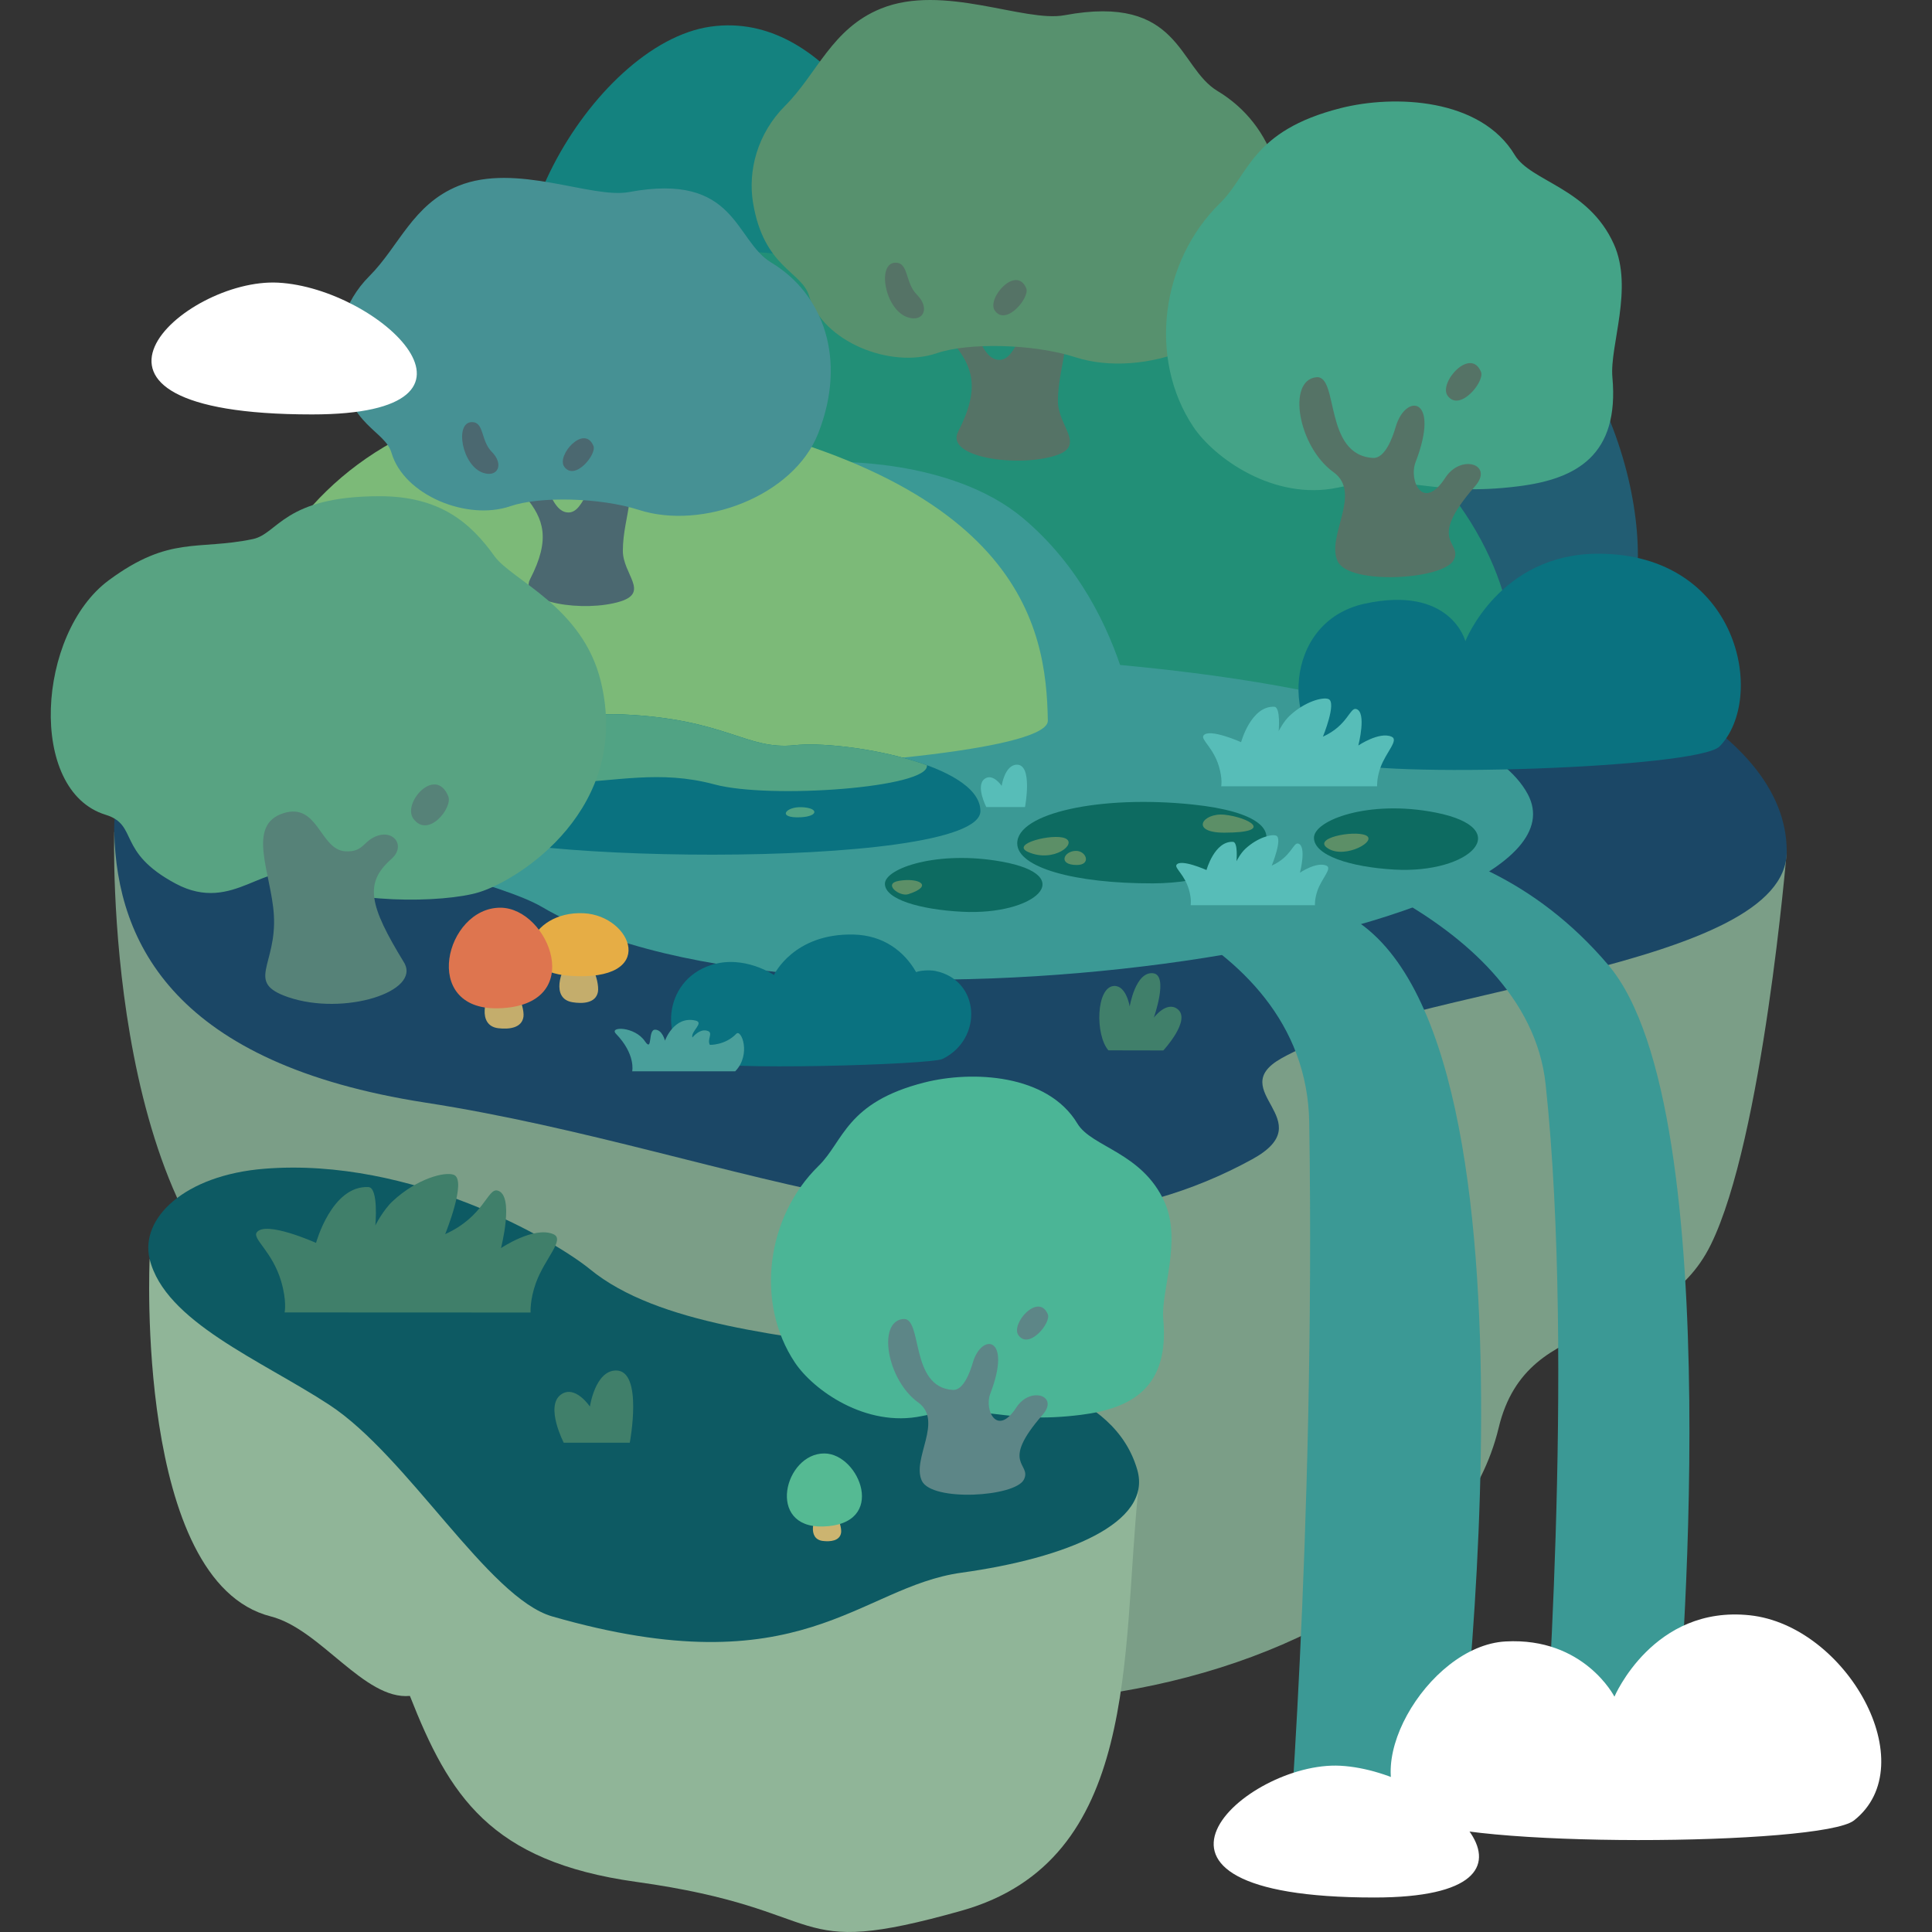 <?xml version="1.0" encoding="utf-8"?>
<!-- Generator: Adobe Illustrator 16.0.0, SVG Export Plug-In . SVG Version: 6.00 Build 0)  -->
<!DOCTYPE svg PUBLIC "-//W3C//DTD SVG 1.1//EN" "http://www.w3.org/Graphics/SVG/1.1/DTD/svg11.dtd">
<svg version="1.1" id="圖層_1" xmlns="http://www.w3.org/2000/svg" xmlns:xlink="http://www.w3.org/1999/xlink" x="0px" y="0px"
	 width="75px" height="75px" viewBox="0 0 75 75" enable-background="new 0 0 75 75" xml:space="preserve">
<rect x="0" y="0" width="75" height="75" fill="#333333" stroke="none"/>
<g id="A1_x5F_land">
	<path id="XMLID_00000018220633881036550020000016201569571018276994_" fill="#7B9E87" d="M4.434,32.295
		c0,0-0.444,14.683,6.24,19.006c4.121,2.665,9.29,5.456,12.889,9.231c9.429,9.891,32.075,5.515,34.615-5.105
		c1.129-4.717,6.216-3.008,8.236-7.11s2.947-15.261,2.947-15.261L4.434,32.295z"/>
	<path fill="#14827F" d="M21.387,13.945c-3.394-3.508,1.57-12.262,6.203-12.912c4.632-0.65,7.223,5.409,7.223,5.409
		s1.455-3.741,5.227-3.468c3.771,0.273,7.333,8.378,4.473,11.031C42.383,15.98,22.933,15.543,21.387,13.945z"/>
	<path fill="#1B4766" d="M14.814,22.395c-6.131,0.931-10.47,6.152-10.38,9.901c0.104,4.354,2.389,9.003,12.078,10.507
		c12.35,1.917,22.462,7.485,32.1,2.198c2.751-1.509-1.112-2.648,1.125-3.913c4.917-2.779,19.624-3.487,19.624-8.032
		C69.361,23.397,39.172,18.696,14.814,22.395z"/>
	<path fill="#225D73" d="M31.642,23.348C29.036,15.18,38.085,6.09,45.715,8.567c7.158,2.324,8.769-1.207,12.923,2.301
		c5.257,4.438,5.993,12.782,3.751,14.178C56.449,28.74,33.04,27.731,31.642,23.348z"/>
	<path fill="#228F77" d="M57.667,28.82c-1.336,1.636-42.113,1.25-43.89-0.969c-2.572-3.212,2.384-17.862,13.751-18.099
		c6.329-0.131,8.419,2.263,14.06,2.582C56.234,13.164,61.14,24.569,57.667,28.82z"/>
	<path fill="#3B9995" d="M21.05,35.214c-3.083-1.816-18.972-4.139-11.984-7.074c9.679-4.065,46.574-4.155,50.241,2.688
		C62.325,36.463,31.369,41.291,21.05,35.214z"/>
	<g>
		<path fill="#C4AD6C" d="M22.079,37.345c-0.294,0.259-0.71,1.42,0.141,1.561c0.381,0.063,0.906,0.049,0.992-0.401
			C23.288,38.105,22.859,36.66,22.079,37.345z"/>
		<path fill="#E6AD45" d="M22.66,35.452c-2.13-0.106-3.067,2.247-0.555,2.428C25.591,38.131,24.543,35.545,22.66,35.452z"/>
	</g>
	<g>
		<path fill="#C4AD6C" d="M19.135,38.364c-0.282,0.272-0.643,1.452,0.214,1.552c0.384,0.045,0.908,0.007,0.972-0.447
			C20.378,39.066,19.882,37.643,19.135,38.364z"/>
		<path fill="#DE754F" d="M19.425,35.237c-2.132-0.005-3.123,3.983-0.081,3.905C22.837,39.054,21.311,35.242,19.425,35.237z"/>
	</g>
	<path fill="#3B9995" d="M40.13,33.743c0,0,10.577,2.015,10.695,9.846c0.243,16.093-0.917,29.639-0.917,29.639l6.537-2.377
		c0,0,4.154-30.549-4.04-35.256C46.365,32.125,40.13,33.743,40.13,33.743z"/>
	<path fill="#3B9995" d="M48.777,32.612c0,0,10.5,2.691,11.225,9.486c1.155,10.817-0.093,26.96-0.093,26.96l5.201-2.021
		c0,0,2.14-23.911-2.677-29.577C56.723,30.742,48.777,32.612,48.777,32.612z"/>
	<path fill="#3B9995" d="M32.146,17.933c0,0,6.336,1.557,7.487,7.83c0.975,5.307,0.497,3.839,0.497,3.839h4.141
		c0,0-0.224-5.822-4.535-9.468C36.895,17.731,32.146,17.933,32.146,17.933z"/>
	<path fill="#90B598" d="M5.809,48.876c0,0-0.585,12.53,4.702,13.873c1.93,0.49,3.628,3.254,5.401,3.086
		c1.52,3.86,3.1,6.43,8.785,7.219c7.819,1.085,5.685,3.076,12.626,1.12c6.942-1.955,6.209-9.906,6.865-16.336L5.809,48.876z"/>
	<path fill="#0D5A63" d="M44.151,57.065c-1.753-6.119-15.972-3.475-21.246-7.792c-1.359-1.112-6.904-4.36-12.635-3.903
		c-3.119,0.248-4.844,1.932-4.461,3.506c0.59,2.429,4.32,3.924,6.969,5.656c3.056,1.999,6.181,7.503,8.659,8.217
		c9.713,2.798,11.878-1.141,15.886-1.697C41.393,60.487,44.741,59.126,44.151,57.065z"/>
	<g>
		<path fill="#557366" d="M41.068,15.57c0-1.506,0.826-2.79-0.344-3.139c-1.143-0.342-1.157,1.624-1.98,1.537
			c-0.619-0.065-0.719-1.104-1.196-1.34c-0.483-0.239-0.936,0.202-0.536,0.695c0.737,0.91,1.058,1.738,0.182,3.435
			c-0.517,1,2.295,1.393,3.771,0.93C42.186,17.305,41.068,16.552,41.068,15.57z"/>
		<path fill="#57916E" d="M47.267,3.535c-1.55-0.93-1.442-3.781-5.94-2.944c-1.571,0.292-4.706-1.24-7.128-0.258
			c-1.911,0.774-2.479,2.531-3.719,3.771c-1.086,1.086-1.452,2.532-1.247,3.769c0.42,2.533,1.894,2.656,2.176,3.617
			c0.517,1.756,3.151,2.841,4.958,2.221c1.233-0.423,3.771-0.362,5.372,0.155c2.647,0.854,6.457-0.568,7.49-3.203
			C50.447,7.556,49.426,4.831,47.267,3.535z"/>
		<path fill="#557366" d="M35.593,11.438c0.519,0.519,0.258,1.085-0.361,0.878c-0.885-0.295-1.205-2.118-0.465-2.118
			C35.283,10.198,35.128,10.973,35.593,11.438z"/>
		<path fill="#557366" d="M39.84,11.194c0.144,0.348-0.773,1.478-1.217,0.87C38.279,11.593,39.456,10.265,39.84,11.194z"/>
	</g>
	<g>
		<path fill="#4BB596" d="M35.882,42.023c1.848-0.47,4.783-0.338,5.943,1.594c0.552,0.92,2.512,1.111,3.382,3.044
			c0.68,1.512-0.146,3.469-0.049,4.542c0.242,2.657-1.216,3.47-3.188,3.72c-3.044,0.387-3.702-0.474-6.184,0.049
			c-2.178,0.458-4.22-1.016-4.928-2.078c-1.546-2.318-1.111-5.652,0.918-7.633C32.754,44.305,32.838,42.796,35.882,42.023z"/>
		<path fill="#5D8687" d="M35.061,51.203c0.77-0.073,0.241,2.657,1.932,2.754c0.412,0.023,0.671-0.712,0.773-1.063
			c0.338-1.159,1.538-1.031,0.677,1.208c-0.242,0.628,0.257,1.702,1.015,0.531c0.531-0.821,1.67-0.459,1.015,0.29
			c-1.691,1.933-0.406,1.875-0.725,2.513c-0.339,0.676-3.576,0.869-3.962,0.048c-0.404-0.858,0.853-2.325-0.145-3.044
			C34.433,53.57,34.046,51.3,35.061,51.203z"/>
		<path fill="#5D8687" d="M40.677,51.022c0.134,0.325-0.725,1.382-1.139,0.814C39.216,51.396,40.317,50.154,40.677,51.022z"/>
	</g>
	<path fill="#FFFFFF" d="M71.972,70.669c2.746-2.167-0.296-7.562-4.043-7.964c-3.747-0.401-5.257,3.159-5.257,3.159
		s-1.176-2.312-4.228-2.143c-3.051,0.169-5.933,5.177-3.618,6.816C56.549,71.759,70.722,71.656,71.972,70.669z"/>
	<path fill="#7CBA78" d="M40.677,27.975c0.035,2.111-28.911,2.914-30.688,0.695c-2.572-3.212,1.941-15.136,15.25-12.862
		C39.7,18.28,40.615,24.352,40.677,27.975z"/>
	<g id="LAND_x5F_2_00000158746240936064619140000016330670426635136684_">
		<defs>
			<path id="XMLID_00000183236819576557911820000000676774584707451069_" d="M17.425,31.885c0.221-1.841,2.705-4.33,6.748-4.151
				c4.043,0.179,4.794,1.395,6.68,1.194c1.887-0.201,7.183,0.72,7.207,2.549C38.092,33.863,17.233,33.492,17.425,31.885z"/>
		</defs>
		<use xlink:href="#XMLID_00000183236819576557911820000000676774584707451069_"  overflow="visible" fill="#0A7280"/>
		<clipPath id="XMLID_2_">
			<use xlink:href="#XMLID_00000183236819576557911820000000676774584707451069_"  overflow="visible"/>
		</clipPath>
		<path clip-path="url(#XMLID_2_)" fill="#51A384" d="M20.615,27.999c-2.151,1.203-0.917,2.458,1.2,2.401
			c2.117-0.057,3.785-0.524,5.926,0.052s8.379,0.128,8.24-0.747C35.686,27.833,25,25.545,20.615,27.999z"/>
		<path clip-path="url(#XMLID_2_)" fill="#51A384" d="M31.125,31.335c0.675,0.03,0.643,0.358-0.042,0.391
			C30.146,31.772,30.489,31.308,31.125,31.335z"/>
		<path clip-path="url(#XMLID_2_)" fill="#51A384" d="M19.34,30.726c0.562,0.027,0.534,0.335-0.035,0.366
			C18.526,31.134,18.811,30.7,19.34,30.726z"/>
		<path clip-path="url(#XMLID_2_)" fill="#51A384" d="M20.029,31.352c0.723,0.037,0.688,0.45-0.045,0.492
			C18.981,31.901,19.348,31.317,20.029,31.352z"/>
	</g>
	<g>
		<path fill="#4B6870" d="M24.179,21.38c0-1.4,0.768-2.593-0.319-2.917c-1.062-0.318-1.076,1.509-1.841,1.429
			c-0.575-0.061-0.668-1.027-1.111-1.246c-0.449-0.222-0.87,0.188-0.499,0.646c0.685,0.846,0.983,1.615,0.169,3.192
			c-0.48,0.93,2.133,1.294,3.505,0.864C25.218,22.992,24.179,22.292,24.179,21.38z"/>
		<path fill="#469194" d="M29.94,10.193c-1.44-0.864-1.34-3.515-5.521-2.737c-1.461,0.271-4.375-1.153-6.625-0.24
			c-1.777,0.72-2.305,2.353-3.457,3.505c-1.009,1.01-1.349,2.354-1.159,3.503c0.39,2.354,1.76,2.469,2.023,3.363
			c0.48,1.632,2.929,2.641,4.609,2.064c1.146-0.393,3.504-0.336,4.993,0.144c2.46,0.793,6.001-0.528,6.962-2.977
			C32.898,13.93,31.948,11.397,29.94,10.193z"/>
		<path fill="#4B6870" d="M19.09,17.539c0.482,0.483,0.24,1.008-0.336,0.816c-0.822-0.274-1.12-1.969-0.432-1.969
			C18.802,16.386,18.658,17.106,19.09,17.539z"/>
		<path fill="#4B6870" d="M23.038,17.312c0.133,0.323-0.72,1.373-1.132,0.809C21.586,17.683,22.681,16.449,23.038,17.312z"/>
	</g>
	<g>
		<path fill="#58A382" d="M23.323,26.45c1.198,4.925-3.15,7.702-4.725,8.186c-1.381,0.424-5.264,0.48-6.854-0.532
			c-1.385-0.883-2.65,1.415-4.924,0.199c-2.316-1.238-1.425-2.276-2.721-2.674c-3.039-0.933-2.669-7.042,0.126-9.105
			c2.367-1.747,3.431-1.147,5.59-1.597c0.986-0.206,1.198-1.664,4.924-1.664c2.329,0,3.522,1.019,4.458,2.329
			C19.863,22.523,22.616,23.544,23.323,26.45z"/>
		<path fill="#568278" d="M10.631,35.509c-0.1-1.599-1.082-3.479,0.369-3.94c1.354-0.431,1.416,1.416,2.401,1.478
			c0.74,0.046,0.686-0.434,1.293-0.616c0.615-0.185,1.06,0.423,0.492,0.923c-1.046,0.923-0.862,1.785,0.493,4.001
			c0.7,1.145-2.339,2.093-4.494,1.354C9.503,38.133,10.754,37.479,10.631,35.509z"/>
		<path fill="#568278" d="M17.401,30.909c0.185,0.447-0.783,1.655-1.354,0.873C15.604,31.175,16.907,29.712,17.401,30.909z"/>
	</g>
	<g>
		<path fill="#CCB470" d="M31.79,58.693c-0.205,0.197-0.467,1.055,0.156,1.127c0.279,0.033,0.659,0.005,0.706-0.325
			C32.693,59.203,32.333,58.17,31.79,58.693z"/>
		<path fill="#55BA93" d="M32,56.423c-1.548-0.004-2.268,2.893-0.059,2.836C34.478,59.194,33.37,56.426,32,56.423z"/>
	</g>
	<path fill="#407F6A" d="M21.764,54.146c0.553-0.417,1.136,0.457,1.136,0.457s0.205-1.401,1.016-1.401
		c1.063,0,0.532,2.804,0.532,2.804h-2.563C21.884,56.006,21.159,54.604,21.764,54.146z"/>
	<path fill="#407F6A" d="M45.16,40.778l-2.132-0.004c-0.521-0.603-0.479-2.461,0.218-2.499c0.478-0.025,0.609,0.797,0.609,0.797
		s0.225-1.375,0.913-1.29c0.609,0.076,0.022,1.725,0.022,1.725s0.488-0.654,0.913-0.341C46.27,39.584,45.16,40.778,45.16,40.778z"/>
	<path fill="#407F6A" d="M20.598,50.952l-9.549-0.004c0,0,0.094-0.429-0.135-1.209c-0.339-1.151-1.125-1.65-0.948-1.896
		c0.338-0.475,2.303,0.406,2.303,0.406s0.609-2.235,2.031-2.167c0.406,0.019,0.271,1.489,0.271,1.489s0.297-0.595,0.678-0.947
		c0.948-0.881,2.032-1.152,2.37-1.017c0.519,0.208-0.338,2.303-0.338,2.303c1.511-0.681,1.645-1.793,2.032-1.693
		c0.67,0.174,0.135,2.235,0.135,2.235s1.279-0.864,2.032-0.542c0.474,0.203-0.339,0.948-0.677,1.896
		C20.562,50.476,20.598,50.952,20.598,50.952z"/>
	<g id="LAND_x5F_4_00000093879010517242353680000001433181864814862267_">
		<path fill="#0A7280" d="M36.316,37.694c-0.234-0.049-0.614-0.019-0.752,0.044c-0.457-0.802-1.264-1.431-2.427-1.459
			c-2.338-0.056-3.093,1.571-3.093,1.571s-1.155-0.802-2.442-0.387c-1.916,0.618-1.967,3.08-0.649,3.724
			c0.815,0.398,9.182,0.144,9.637-0.079C38.163,40.338,38.066,38.059,36.316,37.694z"/>
		<path fill="#499F9B" d="M24.542,41.588c0,0,0.144-0.656-0.63-1.457c-0.285-0.294,0.728-0.292,1.122,0.288
			c0.311,0.457,0.108-0.444,0.393-0.447c0.284-0.004,0.387,0.427,0.387,0.427s0.347-0.979,1.189-0.78
			c0.349,0.082-0.205,0.431-0.123,0.656c0,0,0.301-0.386,0.615-0.246c0.185,0.081-0.054,0.333,0.062,0.532
			c0,0,0.595,0.021,1.025-0.43c0.192-0.202,0.595,0.799-0.041,1.457H24.542z"/>
	</g>
	<g id="LAND_x5F_3_00000181809295705549348540000000184876828683097511_">
		<path fill="#0A7280" d="M66.758,28.973c1.832-1.894,0.736-7.479-4.713-7.478c-3.833,0.001-5.159,3.395-5.159,3.395
			s-0.563-2.183-3.909-1.455c-3.223,0.701-3.223,5.046-1.063,6.102C53.322,30.226,65.923,29.835,66.758,28.973z"/>
		<path fill="#57BDB8" d="M53.46,30.525l-6.054-0.002c0,0,0.06-0.271-0.086-0.767c-0.215-0.73-0.713-1.046-0.601-1.202
			c0.215-0.301,1.46,0.257,1.46,0.257s0.386-1.417,1.288-1.374c0.257,0.013,0.171,0.945,0.171,0.945s0.188-0.377,0.43-0.601
			c0.602-0.558,1.288-0.73,1.503-0.644c0.329,0.131-0.215,1.46-0.215,1.46c0.958-0.432,1.043-1.137,1.288-1.074
			c0.425,0.11,0.086,1.417,0.086,1.417s0.812-0.548,1.288-0.343c0.301,0.128-0.215,0.601-0.43,1.202
			C53.438,30.223,53.46,30.525,53.46,30.525z"/>
	</g>
	<g>
		<path fill="#44A387" d="M52.039,4.199c2.103-0.534,5.441-0.385,6.761,1.814c0.628,1.046,2.858,1.264,3.849,3.463
			c0.773,1.719-0.166,3.947-0.056,5.167c0.275,3.023-1.383,3.947-3.628,4.232c-3.463,0.44-4.212-0.54-7.036,0.055
			c-2.479,0.521-4.801-1.155-5.606-2.364c-1.759-2.639-1.265-6.432,1.044-8.685C48.48,6.795,48.576,5.079,52.039,4.199z"/>
		<path fill="#557366" d="M51.104,14.644c0.876-0.083,0.274,3.023,2.198,3.133c0.469,0.026,0.764-0.81,0.88-1.209
			c0.385-1.319,1.75-1.173,0.77,1.374c-0.274,0.715,0.293,1.937,1.154,0.605c0.604-0.935,1.9-0.523,1.154,0.33
			c-1.924,2.199-0.462,2.133-0.824,2.858c-0.385,0.77-4.067,0.99-4.508,0.055c-0.46-0.978,0.971-2.646-0.165-3.463
			C50.39,17.337,49.95,14.753,51.104,14.644z"/>
		<path fill="#557366" d="M57.493,14.438c0.152,0.37-0.823,1.572-1.296,0.926C55.832,14.863,57.085,13.45,57.493,14.438z"/>
	</g>
	<path fill="#0D6B61" d="M44.763,34.292c-3.074,0.008-5.267-0.621-5.274-1.548c-0.011-1.188,3.253-1.885,6.803-1.514
		C51.573,31.783,48.674,34.28,44.763,34.292z"/>
	<path fill="#0D6B61" d="M37.345,35.394c-1.65-0.087-2.993-0.486-2.993-1.086s2.047-1.311,4.539-0.859
		C41.893,33.991,40.184,35.544,37.345,35.394z"/>
	<path fill="#0D6B61" d="M54.124,33.757c-1.719-0.1-3.116-0.553-3.116-1.235c0-0.683,2.132-1.491,4.726-0.978
		C58.859,32.163,57.079,33.928,54.124,33.757z"/>
	<path fill="#57BDB8" d="M51.046,35.141l-4.826-0.002c0,0,0.048-0.217-0.068-0.611c-0.171-0.582-0.567-0.833-0.479-0.958
		c0.171-0.24,1.163,0.205,1.163,0.205s0.309-1.129,1.027-1.095C48.068,32.689,48,33.432,48,33.432s0.15-0.301,0.342-0.479
		c0.479-0.445,1.027-0.582,1.198-0.514c0.262,0.105-0.171,1.164-0.171,1.164c0.764-0.344,0.831-0.906,1.026-0.856
		c0.339,0.088,0.069,1.13,0.069,1.13s0.646-0.437,1.026-0.274c0.239,0.103-0.171,0.479-0.342,0.958
		C51.028,34.899,51.046,35.141,51.046,35.141z"/>
	<path fill="#5C8F67" d="M34.899,34.193c0.778-0.131,1.367,0.193,0.361,0.519C34.919,34.822,34.251,34.302,34.899,34.193z"/>
	<path fill="#5C8F67" d="M47.53,31.627c0.92,0.092,2.011,0.695,0,0.697C46.175,32.326,46.675,31.542,47.53,31.627z"/>
	<path fill="#5C8F67" d="M41.345,32.541c0.502,0.209-0.446,0.968-1.43,0.535C39.196,32.759,40.872,32.344,41.345,32.541z"/>
	<path fill="#5C8F67" d="M53.01,32.423c0.502,0.209-0.774,0.928-1.445,0.521C50.893,32.538,52.537,32.226,53.01,32.423z"/>
	<path fill="#5C8F67" d="M41.768,33.031c0.408-0.002,0.603,0.547,0.034,0.548C41.053,33.58,41.294,33.034,41.768,33.031z"/>
	<path fill="#57BDB8" d="M38.218,30.239c0.323-0.245,0.666,0.268,0.666,0.268s0.12-0.822,0.595-0.822
		c0.624,0,0.312,1.644,0.312,1.644h-1.502C38.288,31.33,37.863,30.507,38.218,30.239z"/>
	<path fill="#FFFFFF" d="M52.035,68.546c3.923,0.212,9.158,5.115,1.313,5.115C42.505,73.661,48.337,68.348,52.035,68.546z"/>
	<path fill="#FFFFFF" d="M10.801,10.973c3.923,0.211,9.158,5.115,1.313,5.115C1.271,16.088,7.103,10.774,10.801,10.973z"/>
</g>
</svg>
